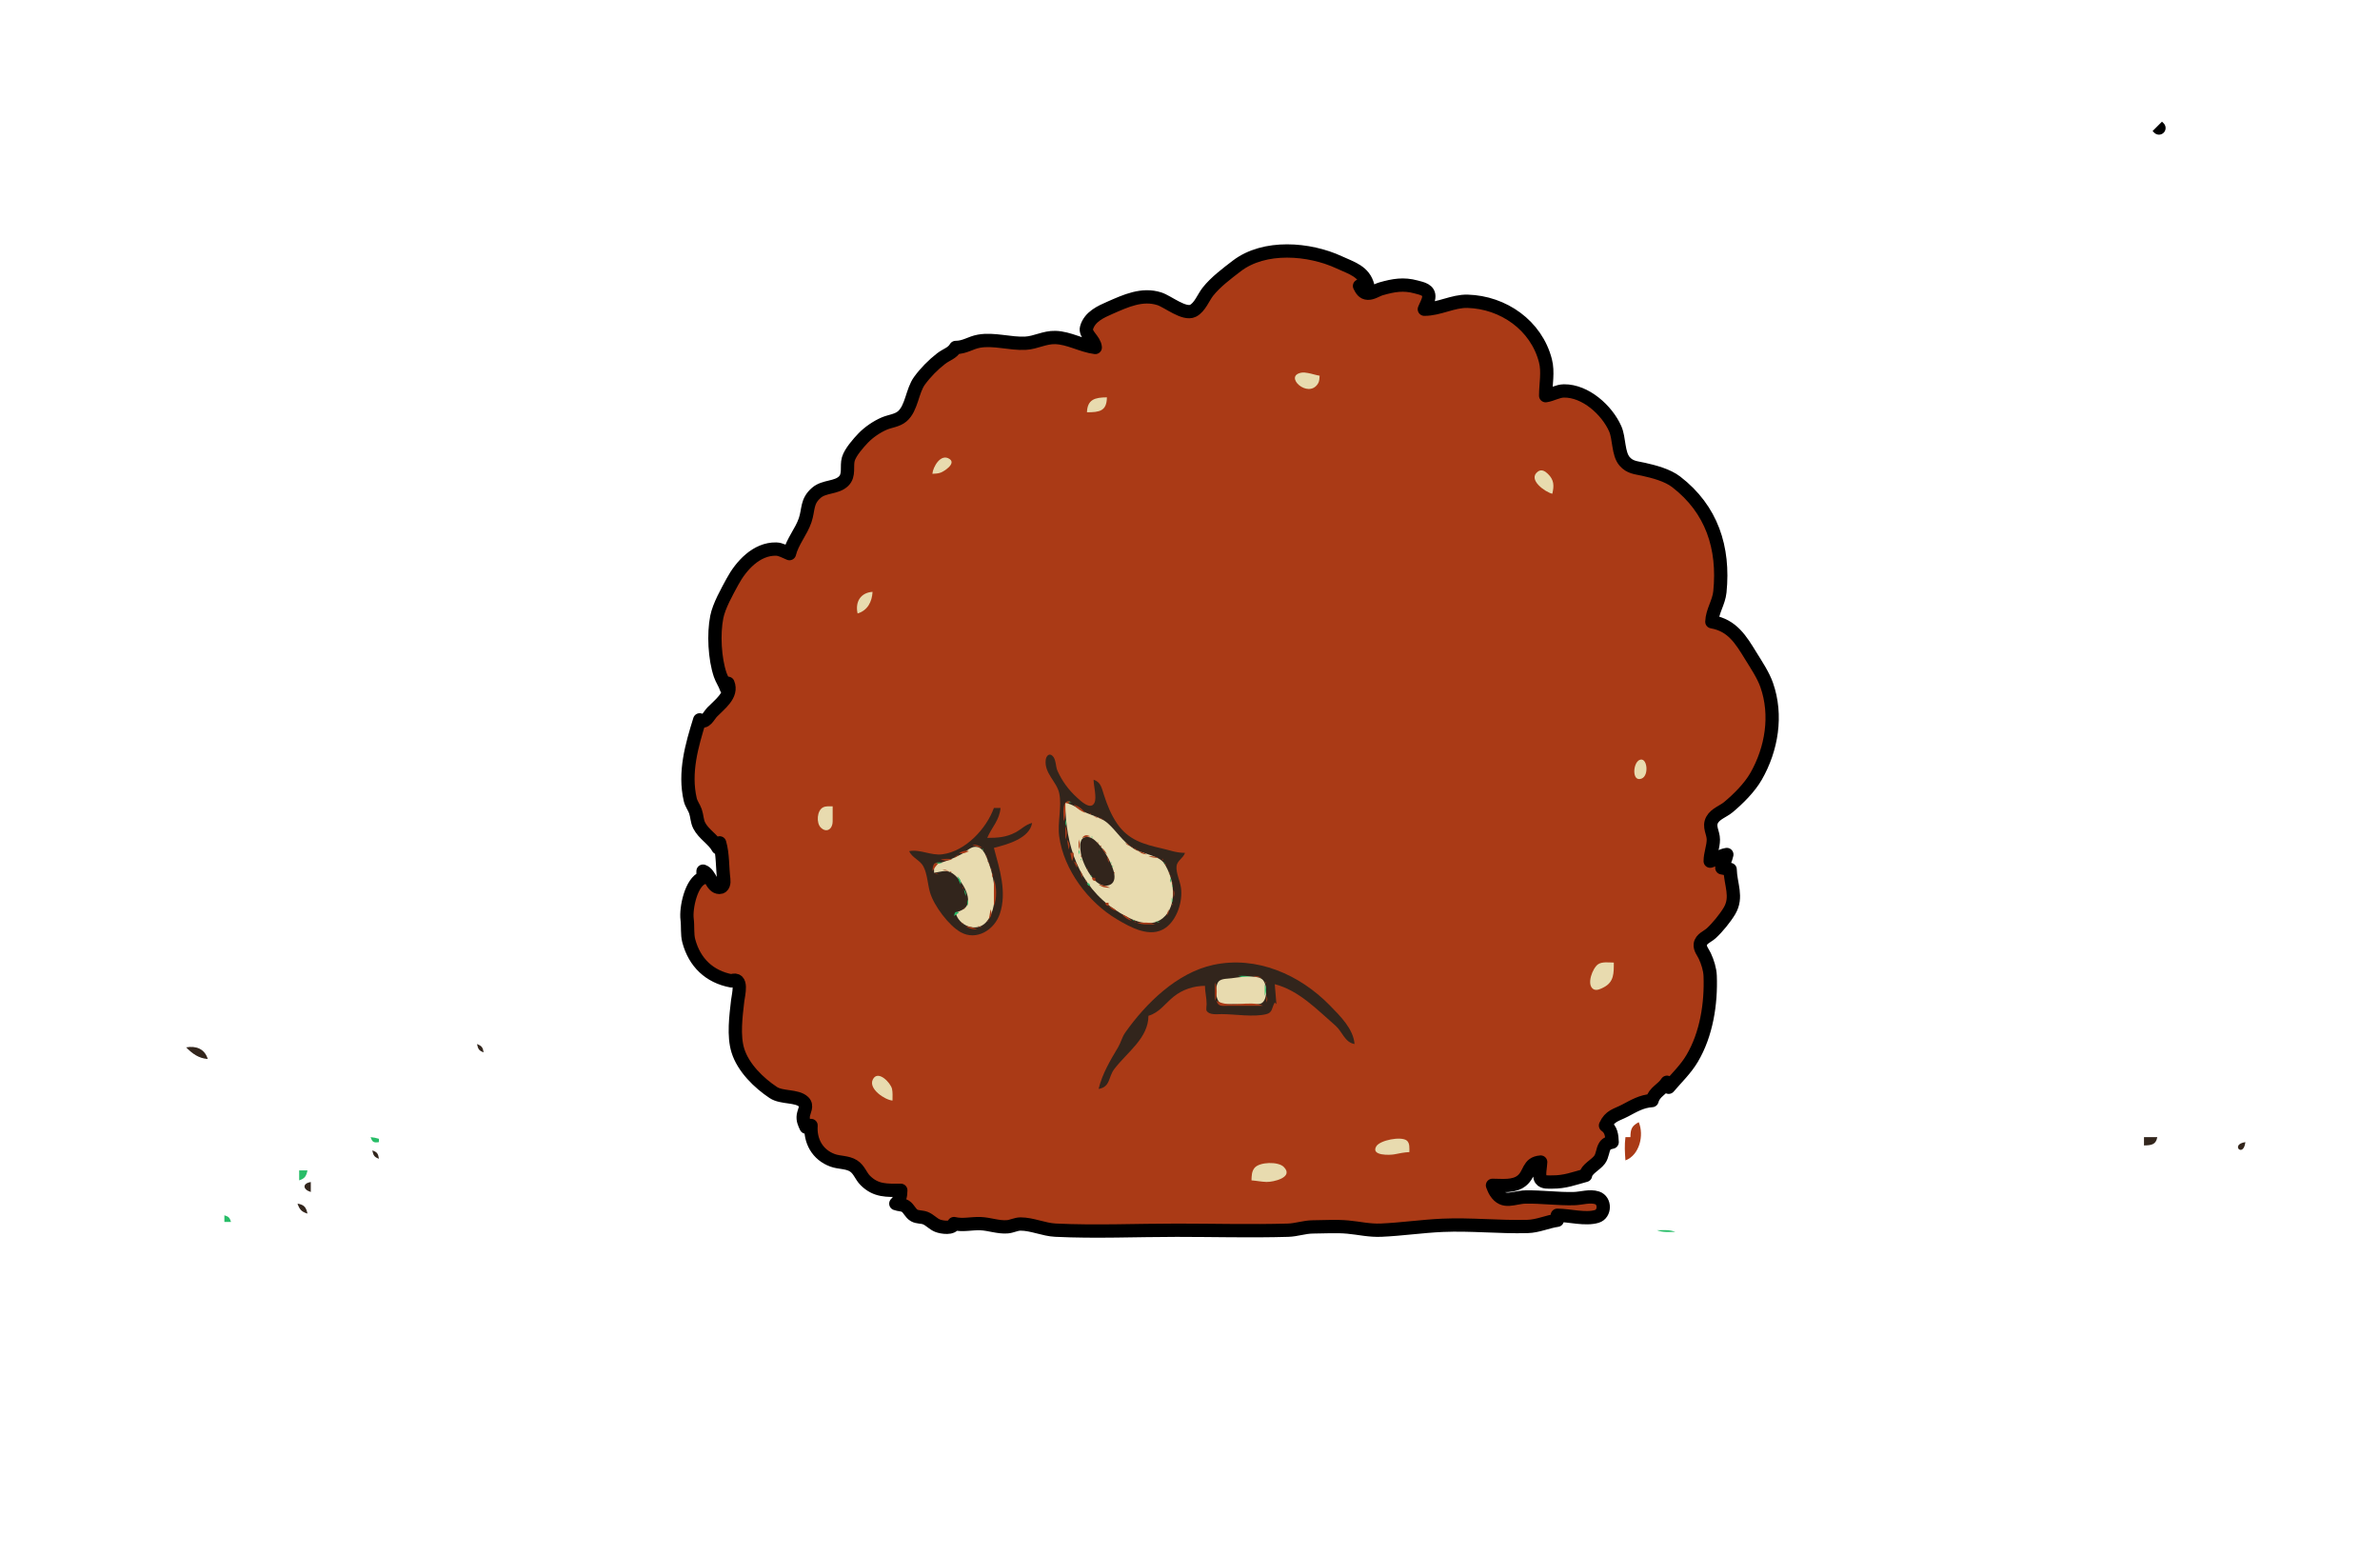 <?xml version="1.0" encoding="UTF-8" standalone="no"?>
<svg
   xmlns:dc="http://purl.org/dc/elements/1.1/"
   xmlns:cc="http://creativecommons.org/ns#"
   xmlns:rdf="http://www.w3.org/1999/02/22-rdf-syntax-ns#"
   xmlns:svg="http://www.w3.org/2000/svg"
   xmlns="http://www.w3.org/2000/svg"
   xmlns:sodipodi="http://sodipodi.sourceforge.net/DTD/sodipodi-0.dtd"
   xmlns:inkscape="http://www.inkscape.org/namespaces/inkscape"
   width="1432"
   height="936"
   id="svg2"
   version="1.1"
   inkscape:version="0.91 r13725"
   sodipodi:docname="8.svg">
  <defs
     id="defs1454" />
  <sodipodi:namedview
     pagecolor="#ffffff"
     bordercolor="#666666"
     borderopacity="1"
     objecttolerance="10"
     gridtolerance="10"
     guidetolerance="10"
     inkscape:pageopacity="0"
     inkscape:pageshadow="2"
     inkscape:window-width="1365"
     inkscape:window-height="648"
     id="namedview1452"
     showgrid="false"
     inkscape:zoom="0.21648045"
     inkscape:cx="716"
     inkscape:cy="468"
     inkscape:window-x="0"
     inkscape:window-y="23"
     inkscape:window-maximized="0"
     inkscape:current-layer="svg2" />
  <path
     style="fill:#aa3a16;stroke:#000000;stroke-opacity:1;stroke-width:8;stroke-miterlimit:4;stroke-dasharray:none;stroke-linejoin:round"
     d="M1298 76L1299 77L1298 76M659 209C650.823 207.959 643.232 203.253 635 203.015C628.409 202.825 623.255 206.129 617 206.454C607.843 206.931 597.97 203.618 589.015 205.228C583.821 206.161 580.636 208.98 575 209C572.955 212.516 569.429 213.244 566.286 215.681C561.427 219.447 556.896 224.039 553.264 229C548.751 235.164 548.619 245.607 542.786 250.487C539.766 253.014 535.52 253.277 532 254.789C527.567 256.692 522.738 259.985 519.39 263.465C516.465 266.505 511.616 272.04 510.434 276.089C509.137 280.532 511.277 285.783 507.566 289.427C503.322 293.596 495.92 292.335 491.209 296.414C485.155 301.657 486.669 306.403 484.411 313C482.043 319.922 476.838 325.679 475 333C472.45 332.003 469.799 330.336 467 330.272C455.094 330.001 445.803 340.441 440.732 349.83C437.407 355.988 432.63 364.32 431.264 371.17C429.242 381.312 430.019 396.145 433.328 405.911C434.289 408.747 436.057 411.142 437 414C437.685 412.752 437.749 412.452 438 411C440.975 418.065 432.886 423.756 428.5 428.333C426.244 430.688 424.417 435.563 421 433C416.234 448.377 411.51 464.603 415.313 481C415.903 483.541 417.578 485.567 418.431 488C419.413 490.802 419.318 493.819 420.679 496.522C423.356 501.84 429.29 504.918 432 510C432.685 508.752 432.749 508.452 433 507C434.986 513.72 434.585 521.999 435.486 528.995C435.726 530.859 435.38 533.793 432.871 533.793C428.076 533.793 427.513 525.547 423 524L423 528C415.856 530.447 412.552 546.255 413.424 553C413.967 557.194 413.344 561.894 414.429 565.961C417.903 578.98 426.831 587.517 440 590C447.31 587.329 444.245 598.385 443.835 602.004C442.798 611.16 441.189 623.053 443.989 632C447.207 642.283 456.604 651.434 465.285 657.175C470.377 660.542 479.459 658.869 483.508 662.742C486.044 665.167 483.723 668.22 483.337 670.998C482.968 673.658 483.885 675.68 485 678L488 677C487.309 686.153 491.717 694.602 501.001 697.972C505.035 699.437 509.756 698.923 513.482 701.264C516.983 703.464 517.907 707.369 520.684 710.121C527.104 716.484 533.57 716 542 716C541.888 719.524 541.54 721.516 539 724C540.813 724.739 543.112 724.484 544.806 725.611C546.972 727.054 547.745 729.805 550.079 731.111C552.113 732.249 554.593 731.862 556.736 732.694C559.45 733.749 561.371 736.162 564.06 737.25C566.72 738.326 573.462 739.225 574 736C579.471 737.288 584.479 735.816 590 736.04C595.415 736.26 600.475 738.309 605.961 737.945C608.743 737.76 611.267 736.258 614.039 736.258C620.97 736.258 628.015 739.62 635 739.96C659.21 741.137 683.759 740 708 740C730.302 740 752.709 740.638 775 739.985C780.117 739.835 784.829 738.028 790 738.001C796.917 737.965 804.111 737.464 811 738.104C817.854 738.741 823.959 740.269 831 739.961C843.35 739.42 855.681 737.579 868 737.039C884.985 736.296 902.106 738.192 919 737.741C925.438 737.569 930.845 734.877 937 734L937 731C944.215 731 953.868 733.769 960.775 731.682C965.852 730.148 965.949 722.152 960.941 720.514C956.55 719.077 951.479 720.876 947 720.985C937.263 721.224 927.701 719.842 918 720.005C910.783 720.125 904.708 724.495 899.861 717.001C899.03 715.715 898.569 714.408 898 713C903.744 713 910.885 714.062 915.66 710.146C920.774 705.951 919.2 699.595 927 699C926.977 701.738 925.529 707.073 927.117 709.397C928.494 711.41 931.911 710.985 934 710.999C941.602 711.052 946.833 708.934 954 707C954.462 703.285 960.087 700.75 962.417 697.611C964.338 695.023 964.082 691.745 965.722 689.25C966.779 687.643 968.305 687.451 970 687C969.816 682.98 969.471 679.378 966 677C968.712 671.013 972.389 670.834 977.714 668.046C983.151 665.199 987.669 662.403 994 662C995.462 656.638 1000.21 655.373 1003 651C1003.99 652.479 1004 652.203 1004 654C1008.83 648.328 1014.24 643.206 1018.1 636.714C1026.75 622.17 1029.61 603.731 1028.98 587.015C1028.83 583.03 1027.42 578.605 1025.73 574.999C1024.73 572.857 1022.7 570.57 1023.02 568.043C1023.46 564.669 1027.42 563.376 1029.62 561.367C1033.35 557.967 1038.01 552.242 1040.59 547.911C1045.57 539.528 1041.18 531.947 1041 523L1036 522C1037.19 519.32 1038.35 516.86 1039 514C1035.21 514.583 1032.6 516.95 1029 518C1029.02 513.489 1030.89 509.356 1030.89 505C1030.89 500.813 1027.89 497.261 1030.18 493.108C1032.17 489.502 1036.85 488.077 1039.91 485.535C1045.9 480.549 1052.7 473.781 1056.58 467C1065.98 450.59 1069.41 430.306 1062.98 412.004C1060.92 406.121 1056.74 399.881 1053.47 394.579C1047.49 384.899 1042.37 376.143 1030 374C1030.2 367.607 1034.18 362.484 1034.83 356C1037.48 329.538 1030 306.357 1008.54 289.844C1003.26 285.781 995.23 283.7 988.83 282.27C984.454 281.293 980.728 281.235 977.514 277.532C973.466 272.868 974.415 263.738 971.842 257.911C966.878 246.669 953.954 234.997 941 235.147C937.15 235.192 933.79 237.46 930 238C930 231.029 931.614 223.817 929.866 217.015C924.366 195.619 904.44 181.834 883.039 181.224C874.262 180.973 865.957 185.994 857 186C857.867 183.783 859.336 181.425 859.643 179.042C860.255 174.282 855.522 173.544 852 172.588C844.426 170.532 838.481 171.584 831 173.715C828.436 174.445 825.739 176.486 823.019 176.385C820.19 176.28 819.104 174.187 818 172L823 172C820.785 163.171 813.123 161.216 805.83 157.83C787.707 149.416 760.786 147.217 744.089 160.015C738.227 164.508 731.403 169.614 726.803 175.41C724.049 178.881 721.933 184.87 717.815 186.928C712.514 189.578 702.761 181.398 697.576 179.725C687.185 176.373 677.256 181.02 668 185.063C662.327 187.542 655.664 190.482 653.761 197.15C652.595 201.235 658.646 204.362 659 209z"
     id="path760" />
  <path
     style="fill:#e8dbaf; stroke:none;"
     d="M794 226C791.624 225.598 789.365 224.804 786.998 224.376C785.739 224.148 784.296 223.929 783.019 224.164C772.076 226.179 787.064 240.105 792.972 230.796C793.913 229.315 793.873 227.672 794 226M654 248C661.517 247.979 665.901 247.352 666 239C658.963 239.059 654.255 240.166 654 248M561 285C562.73 284.906 564.372 284.885 566.024 284.272C568.144 283.485 575.338 278.849 571.377 276.117C566.001 272.409 561.301 281.016 561 285M934 297C935.135 292.219 935.115 288.698 931.366 285.063C929.678 283.428 927.54 282.016 925.319 283.658C918.854 288.437 929.828 296.084 934 297M516 369C521.989 367.242 524.674 361.972 525 356C517.718 356.512 514.444 362.126 516 369z"
     id="path762" />
  <path
     style="fill:#32251c; stroke:none;"
     d="M713 513C707.524 512.999 704.028 511.449 698.911 510.299C688.305 507.914 678.993 505.321 672.263 495.573C668.492 490.11 666.195 484.254 664.164 478C662.846 473.938 662.329 470.402 658 469C658 472.617 659.925 479.521 658.597 482.681C656.414 487.877 649.989 481.56 647.964 479.71C642.891 475.072 639.129 469.958 636.29 463.715C635.07 461.03 635.484 456.751 633.277 454.662C631.168 452.667 629.434 454.937 629.188 457.059C628.244 465.214 635.814 470.1 637.32 477.17C639.031 485.201 636.169 494.684 637.29 503C640.029 523.318 654.868 542.797 672.015 552.948C679.956 557.649 692.066 564.616 701.285 558.106C708.164 553.249 711.741 542.187 710.572 534C709.989 529.921 707.527 525.129 707.901 521.058C708.21 517.696 711.967 516.189 713 513z"
     id="path764" />
  <path
     style="fill:#e8dbaf; stroke:none;"
     d="M986.339 457.176C982.384 459.136 981.821 470.599 987.7 468.338C992.479 466.5 991.06 454.837 986.339 457.176z"
     id="path766" />
  <path
     style="fill:#aa3a16; stroke:none;"
     d="M640 494C641.822 489.658 640.348 485.577 644 482C638.43 480.749 640 490.5 640 494z"
     id="path768" />
  <path
     style="fill:#28bd68; stroke:none;"
     d="M642 482C643.248 482.685 643.548 482.749 645 483C643.752 482.315 643.452 482.251 642 482z"
     id="path770" />
  <path
     style="fill:#e8dbaf; stroke:none;"
     d="M641 483C641.003 508.349 648.983 532.611 671.039 547.305C678.603 552.343 690.997 559.375 699.624 552.297C708.935 544.659 706.384 528.002 700.319 519.148C697.122 514.481 686.979 513.571 682 510.405C675.47 506.253 672.01 500.083 666.446 495.13C662.567 491.677 656.563 490.513 651.996 488.157C648.125 486.159 645.416 483.645 641 483z"
     id="path772" />
  <path
     style="fill:#aa3a16; stroke:none;"
     d="M645 483L646 484L645 483M646 484C648.122 486.37 650.072 487.758 653 489C650.911 486.348 649.199 485.086 646 484z"
     id="path774" />
  <path
     style="fill:#e8dbaf; stroke:none;"
     d="M501 485C499.196 485.021 496.979 484.783 495.299 485.603C491.485 487.467 491.033 495.042 493.893 497.851C496.698 500.607 499.882 499.544 500.772 495.941C501.079 494.694 500.978 493.275 500.996 492.002L501 485z"
     id="path776" />
  <path
     style="fill:#32251c; stroke:none;"
     d="M598 486C593.535 498.386 581.005 512.06 567 513.867C560.031 514.765 553.554 510.639 547 512C549.021 516.196 553.49 517.285 555.566 521.143C557.997 525.662 558.141 532.076 559.633 537.001C562.015 544.868 570.834 556.691 578.004 560.721C587.486 566.052 598.259 559.428 601.565 549.714C606.005 536.671 601.387 522.579 598 510C605.993 508.008 619.496 504.324 621 495C616.93 496.067 614.558 498.828 610.925 500.74C605.365 503.665 600.14 504 594 504C596.751 497.5 601.39 493.395 602 486L598 486z"
     id="path778" />
  <path
     style="fill:#aa3a16; stroke:none;"
     d="M655.667 489.333C655.222 489.778 656.278 489.722 656.333 489.667C656.778 489.222 655.722 489.278 655.667 489.333M658 491C659.248 491.685 659.548 491.749 661 492C659.752 491.315 659.452 491.251 658 491M661 492C662.248 492.685 662.548 492.749 664 493C662.752 492.315 662.452 492.251 661 492z"
     id="path780" />
  <path
     style="fill:#28bd68; stroke:none;"
     d="M641 493L641 497C641.71 495.24 641.71 494.76 641 493z"
     id="path782" />
  <path
     style="fill:#aa3a16; stroke:none;"
     d="M667 496L668 497L667 496M641 497L641 505C642.161 502.23 642.161 499.77 641 497M669 499L670 500L669 499M671 501L672 502L671 501M651 504L656 503C653.7 502.084 652.623 502.121 651 504M672 502L673 503L672 502z"
     id="path784" />
  <path
     style="fill:#32251c; stroke:none;"
     d="M652.318 503.786C649.137 505.145 649.923 510.306 650.29 513C651.155 519.341 659.067 535.984 667.772 532.242C671.104 530.81 670.876 526.938 670.054 524C668.43 518.199 664.352 511.2 660.215 506.823C658.294 504.79 655.285 502.518 652.318 503.786z"
     id="path786" />
  <path
     style="fill:#28bd68; stroke:none;"
     d="M656.667 503.333C656.222 503.778 657.278 503.722 657.333 503.667C657.778 503.222 656.722 503.278 656.667 503.333z"
     id="path788" />
  <path
     style="fill:#aa3a16; stroke:none;"
     d="M658 504L659 505L658 504M674 504L675 505L674 504M642 505L643 511C643.889 508.492 643.495 507.185 642 505M649 505L649 511C649.951 508.715 649.951 507.285 649 505M659 505L660 506L659 505M660.333 506.667C660.278 506.722 660.222 507.778 660.667 507.333C660.722 507.278 660.778 506.222 660.333 506.667M676 506L677 507L676 506z"
     id="path790" />
  <path
     style="fill:#28bd68; stroke:none;"
     d="M661 507L662 508L661 507z"
     id="path792" />
  <path
     style="fill:#aa3a16; stroke:none;"
     d="M677 507C678.223 508.195 678.42 508.316 680 509C678.777 507.805 678.58 507.684 677 507M585 508C586.969 509.063 588.799 509.532 591 510C588.943 508.418 587.612 508.174 585 508M662.333 508.667C662.278 508.722 662.222 509.778 662.667 509.333C662.722 509.278 662.778 508.222 662.333 508.667z"
     id="path794" />
  <path
     style="fill:#e8dbaf; stroke:none;"
     d="M562 520L562 525C565.362 524.6 568.752 523.124 571.996 524.707C577.216 527.254 584.903 538.698 581.731 544.725C580.451 547.157 577.364 548.053 575 549C576.63 556.69 587.451 561.282 593.348 554.697C600.931 546.229 598.777 529.621 595.189 520C593.757 516.16 592.158 509.561 587.049 509.376C584.012 509.266 581.473 512.147 578.985 513.525C573.791 516.403 567.804 518.792 562 520z"
     id="path796" />
  <path
     style="fill:#aa3a16; stroke:none;"
     d="M680.667 509.333C680.222 509.778 681.278 509.722 681.333 509.667C681.778 509.222 680.722 509.278 680.667 509.333M583 510L584 511L583 510z"
     id="path798" />
  <path
     style="fill:#28bd68; stroke:none;"
     d="M591.333 510.667C591.278 510.722 591.222 511.778 591.667 511.333C591.722 511.278 591.778 510.222 591.333 510.667z"
     id="path800" />
  <path
     style="fill:#aa3a16; stroke:none;"
     d="M663 510C663.936 511.949 664.392 512.55 666 514C665.064 512.051 664.608 511.45 663 510M682 510C683.223 511.195 683.42 511.316 685 512C683.777 510.805 683.58 510.684 682 510M577 513C579.462 513.697 580.665 513.11 583 512C580.63 511.411 579.293 512.045 577 513z"
     id="path802" />
  <path
     style="fill:#28bd68; stroke:none;"
     d="M649 511L649 514C649.696 512.446 649.696 512.554 649 511z"
     id="path804" />
  <path
     style="fill:#aa3a16; stroke:none;"
     d="M685 512C686.789 513.422 687.706 513.697 690 514C688.307 512.938 686.96 512.48 685 512M644 513L645 518C645.779 516.231 645.912 514.964 646 513L644 513M574 516C575.58 515.317 575.777 515.195 577 514C575.42 514.684 575.223 514.805 574 516M593.333 514.667C593.278 514.722 593.222 515.778 593.667 515.333C593.722 515.278 593.778 514.222 593.333 514.667M650.333 514.667C650.278 514.722 650.222 515.778 650.667 515.333C650.722 515.278 650.778 514.222 650.333 514.667M666 515L667 519C667.393 517.076 667.146 516.641 666 515M691 515C693.052 515.874 694.747 515.953 697 516C694.948 515.126 693.253 515.047 691 515M566 517C568.523 517.99 570.358 517.617 573 517C570.607 516.259 568.507 516.698 566 517z"
     id="path806" />
  <path
     style="fill:#28bd68; stroke:none;"
     d="M650.333 516.667C650.278 516.722 650.222 517.778 650.667 517.333C650.722 517.278 650.778 516.222 650.333 516.667z"
     id="path808" />
  <path
     style="fill:#aa3a16; stroke:none;"
     d="M699.333 516.667C699.278 516.722 699.222 517.778 699.667 517.333C699.722 517.278 699.778 516.222 699.333 516.667M594.333 517.667C594.278 517.722 594.222 518.778 594.667 518.333C594.722 518.278 594.778 517.222 594.333 517.667M561 524C562.255 522.075 563.3 520.548 565 519C561.546 518.223 561.227 521.06 561 524z"
     id="path810" />
  <path
     style="fill:#28bd68; stroke:none;"
     d="M563 519C564.809 519.574 565.069 519.465 567 519C565.341 518.594 564.758 518.691 563 519z"
     id="path812" />
  <path
     style="fill:#aa3a16; stroke:none;"
     d="M646 518L648 522C648.369 519.777 647.86 519.266 646 518z"
     id="path814" />
  <path
     style="fill:#28bd68; stroke:none;"
     d="M668.333 518.667C668.278 518.722 668.222 519.778 668.667 519.333C668.722 519.278 668.778 518.222 668.333 518.667M700.333 518.667C700.277 518.722 700.222 519.778 700.667 519.333C700.722 519.278 700.778 518.222 700.333 518.667z"
     id="path816" />
  <path
     style="fill:#aa3a16; stroke:none;"
     d="M595.333 519.667C595.278 519.722 595.222 520.778 595.667 520.333C595.722 520.278 595.778 519.222 595.333 519.667M701.333 519.667C701.278 519.722 701.222 520.778 701.667 520.333C701.722 520.278 701.778 519.222 701.333 519.667z"
     id="path818" />
  <path
     style="fill:#28bd68; stroke:none;"
     d="M669.333 520.667C669.278 520.722 669.222 521.778 669.667 521.333C669.722 521.278 669.778 520.222 669.333 520.667z"
     id="path820" />
  <path
     style="fill:#aa3a16; stroke:none;"
     d="M653 521L654 522L653 521M596.333 522.667C596.278 522.722 596.222 523.778 596.667 523.333C596.722 523.278 596.778 522.222 596.333 522.667M654.333 522.667C654.278 522.722 654.222 523.778 654.667 523.333C654.722 523.278 654.778 522.222 654.333 522.667M567 523C568.506 523.683 569.315 523.826 571 524C569.494 523.317 568.685 523.174 567 523M571.667 524.333C571.222 524.778 572.278 524.722 572.333 524.667C572.778 524.222 571.722 524.278 571.667 524.333M650 524L651 528C651.393 526.076 651.146 525.641 650 524M670.333 524.667C670.278 524.722 670.222 525.778 670.667 525.333C670.722 525.278 670.778 524.222 670.333 524.667M703.333 524.667C703.278 524.722 703.222 525.778 703.667 525.333C703.722 525.278 703.778 524.222 703.333 524.667M562 525C563.248 525.685 563.548 525.749 565 526C563.752 525.315 563.452 525.251 562 525M573 525L574 526L573 525M597 525L597 528C597.696 526.446 597.696 526.554 597 525M574 526L575 527L574 526z"
     id="path822" />
  <path
     style="fill:#28bd68; stroke:none;"
     d="M656.333 526.667C656.278 526.722 656.222 527.778 656.667 527.333C656.722 527.278 656.778 526.222 656.333 526.667z"
     id="path824" />
  <path
     style="fill:#aa3a16; stroke:none;"
     d="M704.333 526.667C704.278 526.722 704.222 527.778 704.667 527.333C704.722 527.278 704.778 526.222 704.333 526.667z"
     id="path826" />
  <path
     style="fill:#28bd68; stroke:none;"
     d="M576 527C576.547 528.875 577.11 530.255 578 532C578.375 529.581 577.693 528.782 576 527z"
     id="path828" />
  <path
     style="fill:#aa3a16; stroke:none;"
     d="M657 528C657.545 529.635 657.365 529.455 659 530L659 528L657 528z"
     id="path830" />
  <path
     style="fill:#28bd68; stroke:none;"
     d="M704 528L704 531C704.696 529.446 704.696 529.554 704 528z"
     id="path832" />
  <path
     style="fill:#aa3a16; stroke:none;"
     d="M598 529L598 545C599.812 540.681 599.812 533.319 598 529M653.333 529.667C653.278 529.722 653.222 530.778 653.667 530.333C653.722 530.278 653.778 529.222 653.333 529.667M659 530L660 531L659 530M705.333 530.667C705.278 530.722 705.222 531.778 705.667 531.333C705.722 531.278 705.778 530.222 705.333 530.667z"
     id="path834" />
  <path
     style="fill:#28bd68; stroke:none;"
     d="M654 531C654.545 532.635 654.365 532.455 656 533C655.455 531.365 655.635 531.545 654 531z"
     id="path836" />
  <path
     style="fill:#aa3a16; stroke:none;"
     d="M660 531L661 532L660 531M654 532L655 533L654 532M661 532C663.308 533.759 665.092 533.917 668 534C665.749 532.911 663.465 532.481 661 532z"
     id="path838" />
  <path
     style="fill:#28bd68; stroke:none;"
     d="M705.333 532.667C705.278 532.722 705.222 533.778 705.667 533.333C705.722 533.278 705.778 532.222 705.333 532.667z"
     id="path840" />
  <path
     style="fill:#aa3a16; stroke:none;"
     d="M579.333 533.667C579.278 533.722 579.222 534.778 579.667 534.333C579.722 534.278 579.778 533.222 579.333 533.667M656 534L657 535L656 534z"
     id="path842" />
  <path
     style="fill:#28bd68; stroke:none;"
     d="M580 535L581 539C581.393 537.076 581.146 536.64 580 535z"
     id="path844" />
  <path
     style="fill:#aa3a16; stroke:none;"
     d="M657 535L658 536L657 535M706 535L706 540C706.83 537.97 706.83 537.03 706 535M658 536L659 537L658 536M661 539L662 540L661 539M662 540L663 541L662 540z"
     id="path846" />
  <path
     style="fill:#28bd68; stroke:none;"
     d="M705 540L705 543C705.696 541.446 705.696 541.554 705 540M582 541L582 545C582.71 543.24 582.71 542.76 582 541z"
     id="path848" />
  <path
     style="fill:#aa3a16; stroke:none;"
     d="M663 541L664 542L663 541M664 542L665 543L664 542M665 543C665.545 544.635 665.365 544.455 667 545L667 543L665 543M705.333 543.667C705.278 543.722 705.222 544.778 705.667 544.333C705.722 544.278 705.778 543.222 705.333 543.667M667 545C668.717 546.84 669.566 547.349 672 548C670.337 546.497 669.104 545.801 667 545M579.667 546.333C579.222 546.778 580.278 546.722 580.333 546.667C580.778 546.222 579.722 546.278 579.667 546.333z"
     id="path850" />
  <path
     style="fill:#28bd68; stroke:none;"
     d="M581 546L582 547L581 546z"
     id="path852" />
  <path
     style="fill:#aa3a16; stroke:none;"
     d="M596 547L595 553C596.654 550.823 596.994 549.575 596 547M703 547L702 551C703.146 549.359 703.393 548.924 703 547z"
     id="path854" />
  <path
     style="fill:#28bd68; stroke:none;"
     d="M574 551L577 549C574.86 547.882 574.473 548.749 574 551z"
     id="path856" />
  <path
     style="fill:#aa3a16; stroke:none;"
     d="M674 549L675 550L674 549M675 550C676.896 552.02 678.415 552.995 681 554C679.104 551.819 677.741 550.931 675 550z"
     id="path858" />
  <path
     style="fill:#28bd68; stroke:none;"
     d="M701 550L702 551L701 550z"
     id="path860" />
  <path
     style="fill:#aa3a16; stroke:none;"
     d="M574 551L575 552L574 551M575 552L576 553L575 552M594.333 553.667C594.278 553.722 594.222 554.778 594.667 554.333C594.722 554.278 594.778 553.222 594.333 553.667z"
     id="path862" />
  <path
     style="fill:#28bd68; stroke:none;"
     d="M681.667 553.333C681.222 553.778 682.278 553.722 682.333 553.667C682.778 553.222 681.722 553.278 681.667 553.333M698 553L699 554L698 553z"
     id="path864" />
  <path
     style="fill:#aa3a16; stroke:none;"
     d="M699 553L700 554L699 553M577 554L578 555L577 554M682.667 554.333C682.222 554.778 683.278 554.722 683.333 554.667C683.778 554.222 682.722 554.278 682.667 554.333z"
     id="path866" />
  <path
     style="fill:#28bd68; stroke:none;"
     d="M695 554C696.248 554.685 696.549 554.749 698 555C696.752 554.315 696.452 554.251 695 554z"
     id="path868" />
  <path
     style="fill:#aa3a16; stroke:none;"
     d="M578.667 555.333C578.222 555.778 579.278 555.722 579.333 555.667C579.778 555.222 578.722 555.278 578.667 555.333M684 555C687.432 556.44 691.3 556 695 556C691.568 554.56 687.7 555 684 555M592 556L593 557L592 556M581 557C583.308 558.759 585.092 558.917 588 559C585.748 557.911 583.465 557.481 581 557M588 557C589.248 557.685 589.549 557.749 591 558C589.752 557.315 589.451 557.251 588 557z"
     id="path870" />
  <path
     style="fill:#32251c; stroke:none;"
     d="M661 655C668.121 653.868 666.764 647.938 670.417 643.089C677.999 633.029 690.952 624.569 691 611C697.495 609.181 701.105 603.546 706.17 599.492C711.574 595.165 718.209 593.023 725 593C725 596.71 726 599.943 726 604C726 604.857 725.573 607.288 726 608C727.6 610.667 732.179 610 735 610C743.156 610 754.125 611.969 762 610C765.779 609.055 765.14 606.099 767 603L768 604L767 592C781.671 595.848 792.179 607.109 803.424 616.835C807.717 620.549 809.065 626.994 815 628C814.32 618.883 806.317 611.095 800.246 604.87C782.035 586.196 756.055 574.766 730 580.39C708.108 585.116 689.453 603.539 677.027 621.104C675.128 623.789 674.428 627.091 672.754 629.911C667.943 638.01 663.314 645.682 661 655z"
     id="path872" />
  <path
     style="fill:#e8dbaf; stroke:none;"
     d="M971 579C968.133 579 964.051 578.323 961.549 580.013C958.29 582.213 954.404 592.078 958.603 594.917C960.514 596.209 963.208 594.794 964.96 593.882C971.217 590.625 970.999 585.262 971 579z"
     id="path874" />
  <path
     style="fill:#28bd68; stroke:none;"
     d="M745 587C747.89 588.213 750.874 587.998 754 588C751.11 586.787 748.126 587.002 745 587z"
     id="path878" />
  <path
     style="fill:#aa3a16; stroke:none;"
     d="M754 587C755.769 587.779 757.036 587.912 759 588C757.231 587.221 755.964 587.088 754 587z"
     id="path880" />
  <path
     style="fill:#e8dbaf; stroke:none;"
     d="M741 588.424C738.809 588.717 735.408 588.584 733.603 590.027C730.771 592.292 731.075 601.692 734.434 603.397C736.565 604.478 739.693 603.999 742 604C747.134 604.002 752.875 604.717 757.941 603.852C762.951 602.997 762.808 591.729 759.397 589.028C755.783 586.166 745.295 587.851 741 588.424z"
     id="path882" />
  <path
     style="fill:#aa3a16; stroke:none;"
     d="M761.333 590.667C761.278 590.722 761.222 591.778 761.667 591.333C761.722 591.278 761.778 590.222 761.333 590.667M731 591L731 602C732.431 598.59 732.431 594.41 731 591z"
     id="path884" />
  <path
     style="fill:#28bd68; stroke:none;"
     d="M761 592L761 599C762.059 596.466 762.059 594.534 761 592z"
     id="path886" />
  <path
     style="fill:#aa3a16; stroke:none;"
     d="M762 599L762 603C762.71 601.24 762.71 600.76 762 599M732 602C732.797 605.72 735.61 605 739 605L760 605C751.274 601.338 740.573 606.767 732 602z"
     id="path888" />
  <path
     style="fill:#32251c; stroke:none;"
     d="M287 628C287.627 630.936 288.147 632.013 291 633C290.492 629.987 289.841 629.127 287 628M112 630C115.744 633.817 119.573 636.606 125 637C123.157 630.837 117.923 628.961 112 630z"
     id="path890" />
  <path
     style="fill:#e8dbaf; stroke:none;"
     d="M537 662C536.998 659.715 537.202 657.263 536.721 655.013C535.941 651.36 528.204 643.196 525.161 649.319C522.344 654.987 532.492 661.645 537 662z"
     id="path892" />
  <path
     style="fill:#aa3a16; stroke:none;"
     d="M986 675C981.71 677.308 981.057 679.218 981 684L978 684C977.385 688.893 977.615 693.109 978 698C986.485 694.774 989.311 682.891 986 675z"
     id="path896" />
  <path
     style="fill:#28bd68; stroke:none;"
     d="M223 684C224 687.036 224.863 687.494 228 687L228 685C226.199 684.438 224.878 684.176 223 684z"
     id="path898" />
  <path
     style="fill:#32251c; stroke:none;"
     d="M1290 684L1290 689C1294.31 688.895 1297.19 688.657 1298 684L1290 684z"
     id="path900" />
  <path
     style="fill:#e8dbaf; stroke:none;"
     d="M848 693C847.974 690.797 848.377 687.574 846.397 686.029C842.976 683.359 830.3 685.834 828.086 689.518C824.581 695.349 836.448 694.844 839 694.335C842.044 693.728 844.891 693.136 848 693z"
     id="path902" />
  <path
     style="fill:#32251c; stroke:none;"
     d="M1351 687C1341.55 688.39 1349.87 696.792 1351 687M224 692C224.627 694.936 225.147 696.013 228 697C227.503 693.934 226.964 692.968 224 692z"
     id="path904" />
  <path
     style="fill:#e8dbaf; stroke:none;"
     d="M753 710C756.007 710.237 758.983 710.861 762 710.957C765.895 711.081 778.787 708.29 772.393 701.894C769.071 698.571 757.928 698.879 754.893 702.434C753.066 704.574 753.079 707.355 753 710z"
     id="path906" />
  <path
     style="fill:#28bd68; stroke:none;"
     d="M180 704L180 710C183.402 708.929 184.282 707.456 185 704L180 704z"
     id="path908" />
  <path
     style="fill:#32251c; stroke:none;"
     d="M187 717L187 711C181.699 711.887 182.227 715.549 187 717M179 724C180.215 727.468 181.458 728.952 185 730C184.193 726.127 182.941 724.642 179 724z"
     id="path910" />
  <path
     style="fill:#28bd68; stroke:none;"
     d="M135 731L135 735L139 735C138.161 732.374 137.626 731.839 135 731M997 740C1000.43 741.44 1004.3 741 1008 741C1004.57 739.56 1000.7 740 997 740z"
     id="path912" />
</svg>
